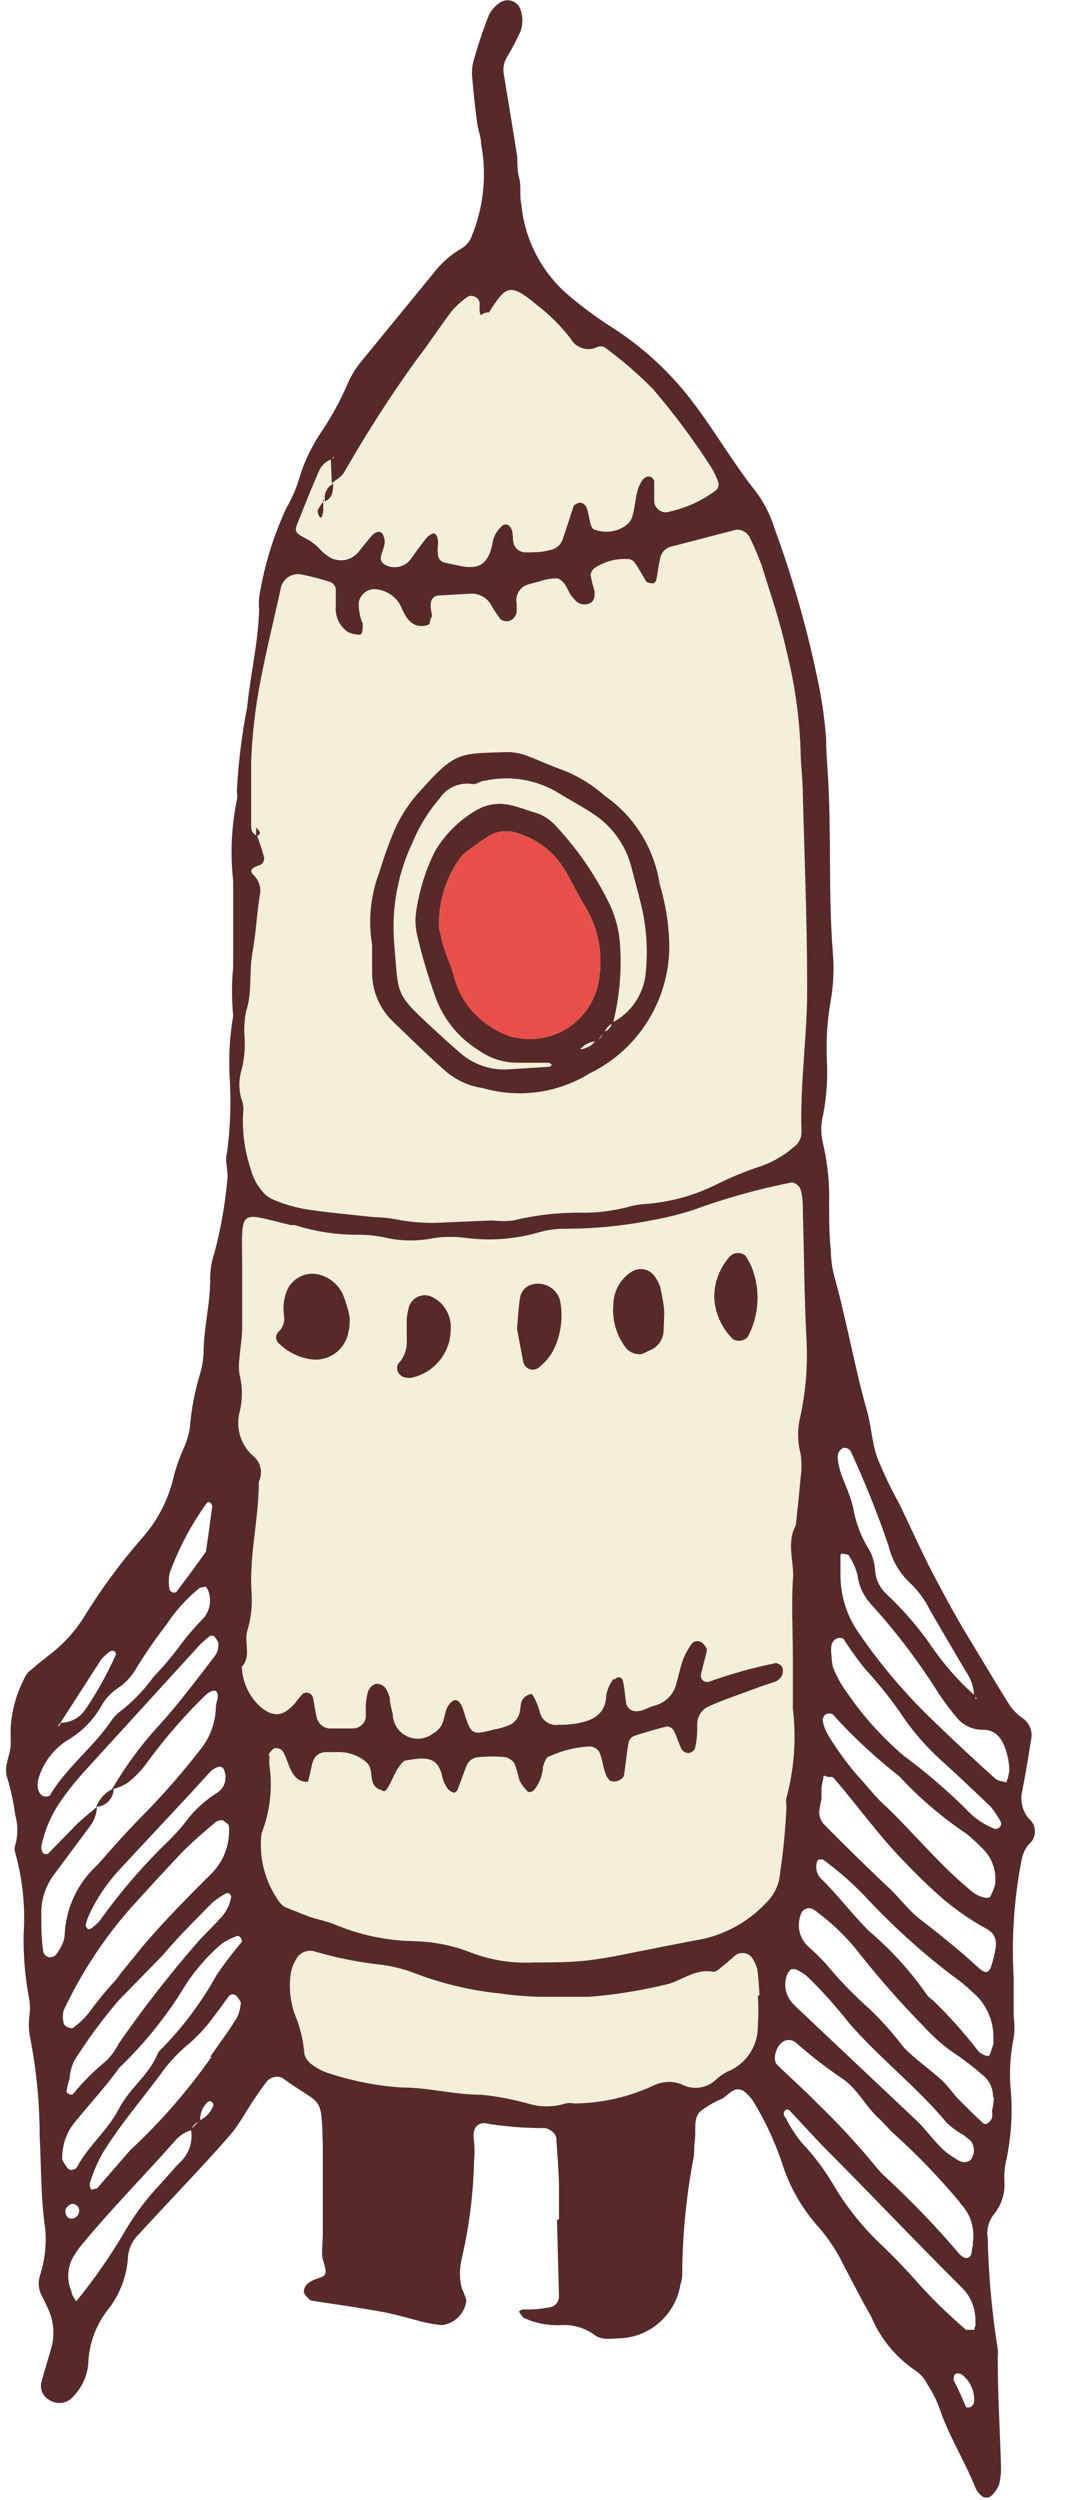 <?xml version="1.0" encoding="UTF-8"?>
<svg width="32px" height="75px" viewBox="0 0 32 75" version="1.1" xmlns="http://www.w3.org/2000/svg" xmlns:xlink="http://www.w3.org/1999/xlink">
    <!-- Generator: Sketch 52.3 (67297) - http://www.bohemiancoding.com/sketch -->
    <title>images/rocket/rocket</title>
    <desc>Created with Sketch.</desc>
    <g id="Page-1" stroke="none" stroke-width="1" fill="none" fill-rule="evenodd">
        <g id="Desktop" transform="translate(-133, -164)">
            <g id="sean1">
                <g id="images/rocket/rocket" transform="translate(133, 164)">
                    <path d="M9.93,13.74 C9.93,13.74 10.04,13.69 10.03,13.68 C10.02,13.67 9.98,13.68 9.95,13.75 C9.784,13.806 9.65,13.93 9.58,14.09 C9.36,14.59 9.16,15.09 8.95,15.62 C8.84,15.88 8.84,15.95 9.14,16.1 C9.329,16.195 9.498,16.323 9.64,16.48 C9.729,16.571 9.83,16.648 9.94,16.71 C10.217,16.843 10.55,16.773 10.75,16.54 C10.88,16.38 11.01,16.21 11.15,16.05 C11.29,15.89 11.43,15.9 11.48,15.98 C11.521,16.05 11.545,16.129 11.55,16.21 C11.55,16.38 11.45,16.54 11.43,16.7 C11.427,16.782 11.469,16.859 11.54,16.9 C11.805,17.058 12.147,16.989 12.33,16.74 C12.48,16.53 12.63,16.32 12.79,16.12 C12.85,16.064 12.922,16.023 13,16 C13.09,16 13.15,16.1 13.15,16.29 C13.135,16.416 13.135,16.544 13.15,16.67 C13.166,16.751 13.218,16.82 13.29,16.86 C13.45,16.91 13.62,16.93 13.78,16.97 C14.33,17.09 14.64,16.97 14.78,16.33 C14.802,16.116 14.906,15.919 15.07,15.78 C15.098,15.749 15.138,15.732 15.18,15.732 C15.222,15.732 15.262,15.749 15.29,15.78 C15.42,15.91 15.38,16.1 15.41,16.26 C15.438,16.433 15.585,16.563 15.76,16.57 C16.01,16.57 16.26,16.57 16.51,16.5 C16.686,16.472 16.833,16.349 16.89,16.18 C17,15.86 17.1,15.54 17.22,15.18 C17.272,15.118 17.349,15.081 17.43,15.08 C17.511,15.097 17.579,15.153 17.61,15.23 C17.67,15.39 17.68,15.56 17.73,15.72 C17.78,15.88 17.83,15.89 17.89,15.9 C18.178,15.996 18.495,15.955 18.75,15.79 C18.858,15.723 18.939,15.62 18.98,15.5 C19.05,15.26 19.07,15 19.13,14.75 C19.158,14.628 19.209,14.513 19.28,14.41 C19.327,14.339 19.405,14.295 19.49,14.29 C19.561,14.307 19.618,14.36 19.64,14.43 C19.64,14.64 19.64,14.86 19.64,15.07 C19.669,15.241 19.816,15.368 19.99,15.37 C20.534,15.268 21.047,15.042 21.49,14.71 C21.553,14.656 21.583,14.572 21.57,14.49 C21.515,14.325 21.441,14.168 21.35,14.02 C20.822,13.197 20.237,12.412 19.6,11.67 C19.152,11.214 18.667,10.796 18.15,10.42 C18.074,10.382 17.986,10.382 17.91,10.42 C17.622,10.548 17.284,10.435 17.13,10.16 C16.842,9.784 16.506,9.448 16.13,9.16 C15.29,8.45 15.18,8.59 14.68,9.37 C14.68,9.37 14.54,9.37 14.47,9.43 C14.4,9.49 14.41,9.37 14.4,9.33 C14.39,9.29 14.4,9.16 14.4,9.08 L14.37,9 C14.301,8.888 14.159,8.845 14.04,8.9 C13.868,9.021 13.71,9.162 13.57,9.32 C13.21,9.79 12.87,10.32 12.52,10.77 C11.74,11.84 11,13 10.33,14.17 C10.25,14.31 10.08,14.39 9.96,14.5 L9.93,13.74 Z" id="Path" fill="#F3EFD9" fill-rule="evenodd"></path>
                    <path d="M7.72,25.08 C7.797,25.28 7.864,25.483 7.92,25.69 C7.938,25.751 7.929,25.817 7.894,25.871 C7.859,25.925 7.803,25.961 7.74,25.97 C7.53,26.05 7.5,26.13 7.59,26.23 C7.751,26.369 7.833,26.579 7.81,26.79 C7.71,27.37 7.69,27.97 7.58,28.56 C7.47,29.15 7.58,29.75 7.39,30.33 C7.338,30.583 7.321,30.842 7.34,31.1 C7.364,31.436 7.334,31.774 7.25,32.1 C7.165,32.387 7.165,32.693 7.25,32.98 C7.301,33.1 7.318,33.231 7.3,33.36 C7.264,33.953 7.345,34.548 7.54,35.11 C7.594,35.319 7.693,35.514 7.83,35.68 C7.924,35.818 8.056,35.925 8.21,35.99 C8.531,36.126 8.866,36.223 9.21,36.28 C9.89,36.38 10.57,36.44 11.21,36.51 C11.425,36.514 11.638,36.534 11.85,36.57 C12.353,36.673 12.868,36.706 13.38,36.67 L14.78,36.61 C14.993,36.636 15.207,36.636 15.42,36.61 C16.127,36.439 16.853,36.361 17.58,36.38 C18.005,36.373 18.428,36.316 18.84,36.21 C19.003,36.161 19.17,36.131 19.34,36.12 C20.11,36.068 20.862,35.861 21.55,35.51 C21.97,35.303 22.405,35.125 22.85,34.98 C23.219,34.85 23.558,34.65 23.85,34.39 C23.99,34.284 24.069,34.116 24.06,33.94 C24.01,32.49 24.24,31.05 24.23,29.6 C24.23,27.68 24.15,25.76 24.1,23.84 C24.1,23.37 24.03,22.9 24.03,22.43 C23.99,21.451 23.85,20.48 23.61,19.53 C23.42,18.66 23.13,17.81 22.86,16.95 C22.758,16.671 22.641,16.397 22.51,16.13 C22.434,15.975 22.272,15.88 22.1,15.89 L20.1,16.41 C19.94,16.473 19.828,16.619 19.81,16.79 C19.76,17 19.74,17.21 19.7,17.41 C19.7,17.41 19.64,17.5 19.62,17.5 C19.6,17.5 19.43,17.5 19.39,17.43 C19.35,17.36 19.18,17.06 19.06,16.89 C19.015,16.817 18.936,16.771 18.85,16.77 C18.496,16.749 18.145,16.844 17.85,17.04 C17.782,17.09 17.739,17.166 17.73,17.25 C17.759,17.416 17.799,17.579 17.85,17.74 C17.85,17.87 17.85,18 17.75,18.07 C17.602,18.169 17.404,18.148 17.28,18.02 C17.23,17.96 17.17,17.9 17.12,17.83 C17.07,17.76 16.95,17.4 16.73,17.35 C16.56,17.348 16.391,17.375 16.23,17.43 L15.86,17.53 C15.606,17.603 15.452,17.862 15.51,18.12 C15.51,18.21 15.51,18.29 15.51,18.37 C15.491,18.452 15.445,18.526 15.38,18.58 C15.275,18.655 15.135,18.655 15.03,18.58 C14.925,18.448 14.832,18.307 14.75,18.16 C14.624,17.927 14.374,17.79 14.11,17.81 L13.22,17.86 C12.98,17.86 12.89,18.02 12.94,18.3 C12.94,18.38 13,18.46 12.94,18.54 C12.88,18.62 12.94,18.73 12.83,18.75 C12.717,18.79 12.593,18.79 12.48,18.75 C12.23,18.65 12.13,18.4 12.02,18.16 C11.876,17.894 11.611,17.715 11.31,17.68 C11.184,17.66 11.055,17.693 10.953,17.77 C10.851,17.847 10.785,17.963 10.77,18.09 C10.763,18.303 10.804,18.515 10.89,18.71 C10.89,18.85 10.89,19.05 10.79,19.04 C10.665,19.039 10.541,19.008 10.43,18.95 C10.182,18.772 10.048,18.474 10.08,18.17 C10.08,18 10.08,17.83 10.08,17.66 C10.064,17.579 10.012,17.51 9.94,17.47 C9.659,17.374 9.372,17.297 9.08,17.24 C8.932,17.201 8.774,17.229 8.648,17.315 C8.521,17.401 8.438,17.538 8.42,17.69 C8.2,18.69 7.95,19.69 7.77,20.69 C7.643,21.404 7.567,22.126 7.54,22.85 C7.54,23.53 7.54,24.21 7.54,24.85 C7.56,24.92 7.57,25 7.72,25.08 Z" id="Path" fill="#F3EFD9" fill-rule="evenodd"></path>
                    <path d="M23.81,47.26 C23.81,46.76 23.62,46.26 23.89,45.75 C23.94,45.29 23.99,44.82 24.03,44.35 C24.069,44.102 24.069,43.848 24.03,43.6 C23.935,43.229 23.935,42.841 24.03,42.47 C24.19,41.718 24.251,40.948 24.21,40.18 C24.14,38.9 24.14,37.62 24.1,36.34 C24.1,36.13 24.1,35.92 24.04,35.71 C24.006,35.583 23.9,35.489 23.77,35.47 C22.77,35.667 21.787,35.941 20.83,36.29 C20.425,36.423 20.01,36.526 19.59,36.6 C18.714,36.776 17.823,36.863 16.93,36.86 C16.673,36.861 16.417,36.898 16.17,36.97 C15.472,37.171 14.741,37.228 14.02,37.14 C13.688,37.092 13.352,37.092 13.02,37.14 C12.562,37.235 12.088,37.235 11.63,37.14 C11.338,37.072 11.04,37.039 10.74,37.04 C10.099,37.044 9.461,36.946 8.85,36.75 L8.73,36.75 C7.2,36.39 7.25,36.2 7.27,37.84 C7.27,38.53 7.27,39.21 7.27,39.84 C7.27,40.14 7.21,40.43 7.19,40.73 C7.166,40.896 7.166,41.064 7.19,41.23 C7.285,41.604 7.285,41.996 7.19,42.37 C7.074,42.839 7.224,43.334 7.58,43.66 C7.824,43.844 7.903,44.175 7.77,44.45 C7.77,45.56 7.48,46.65 7.55,47.76 C7.58,48.144 7.539,48.531 7.43,48.9 C7.31,49.26 7.56,49.67 7.26,50 C7.276,50.474 7.49,50.92 7.85,51.23 C8.23,51.52 8.5,51.49 8.85,51.1 C8.925,50.999 9.005,50.902 9.09,50.81 C9.141,50.776 9.206,50.767 9.265,50.786 C9.323,50.806 9.37,50.852 9.39,50.91 C9.44,51.12 9.46,51.33 9.51,51.53 C9.553,51.7 9.696,51.827 9.87,51.85 L10.63,51.85 C10.804,51.831 10.946,51.702 10.98,51.53 C10.98,51.4 10.98,51.28 10.98,51.15 C10.989,51.022 11.01,50.895 11.04,50.77 C11.071,50.645 11.166,50.546 11.29,50.51 C11.417,50.504 11.537,50.57 11.6,50.68 C11.638,50.758 11.671,50.838 11.7,50.92 C11.7,51.08 11.75,51.25 11.79,51.42 C11.795,51.704 11.959,51.961 12.216,52.084 C12.472,52.207 12.776,52.174 13,52 C13.112,51.943 13.203,51.852 13.26,51.74 C13.37,51.52 13.34,51.23 13.56,51.05 C13.588,51.019 13.628,51.002 13.67,51.002 C13.712,51.002 13.752,51.019 13.78,51.05 C13.833,51.115 13.874,51.19 13.9,51.27 C14.14,52.05 14.14,52.06 14.84,51.88 C15.009,51.851 15.174,51.801 15.33,51.73 C15.437,51.668 15.521,51.573 15.57,51.46 C15.66,51.27 15.57,51.02 15.79,50.88 C16.01,50.74 15.99,50.88 16.01,50.88 C16.092,51.025 16.156,51.179 16.2,51.34 C16.251,51.605 16.503,51.783 16.77,51.74 C16.985,51.745 17.2,51.725 17.41,51.68 C17.86,51.59 18.19,51.37 18.2,50.84 C18.235,50.675 18.303,50.518 18.4,50.38 C18.4,50.38 18.47,50.38 18.51,50.33 C18.548,50.31 18.593,50.31 18.631,50.33 C18.669,50.35 18.695,50.387 18.7,50.43 C18.75,50.64 18.76,50.85 18.79,51.06 C18.797,51.144 18.839,51.221 18.906,51.272 C18.972,51.323 19.057,51.344 19.14,51.33 C19.31,51.33 19.47,51.21 19.63,51.17 C19.972,51.092 20.237,50.823 20.31,50.48 C20.38,50.23 20.43,49.98 20.52,49.74 C20.587,49.585 20.671,49.437 20.77,49.3 C20.813,49.255 20.873,49.23 20.935,49.23 C20.997,49.23 21.057,49.255 21.1,49.3 C21.16,49.36 21.23,49.45 21.22,49.51 C21.17,49.76 21.09,50 21.04,50.24 C21.031,50.304 21.054,50.368 21.103,50.41 C21.151,50.453 21.218,50.468 21.28,50.45 C21.933,50.216 22.601,50.029 23.28,49.89 C23.362,49.895 23.437,49.939 23.48,50.01 C23.509,50.087 23.509,50.173 23.48,50.25 C23.443,50.326 23.383,50.388 23.31,50.43 C23.11,50.51 22.9,50.56 22.71,50.64 C22.23,50.82 21.71,50.99 21.27,51.19 C21.072,51.28 20.941,51.473 20.93,51.69 C20.93,51.94 20.93,52.2 20.86,52.45 C20.86,52.51 20.74,52.58 20.67,52.59 C20.592,52.586 20.52,52.55 20.47,52.49 C20.37,52.3 20.32,52.09 20.22,51.91 C20.179,51.838 20.103,51.793 20.02,51.79 C19.69,51.87 19.36,51.97 19.02,52.08 C18.945,52.118 18.89,52.188 18.87,52.27 C18.81,52.61 18.78,52.94 18.73,53.27 C18.693,53.342 18.628,53.396 18.55,53.42 C18.476,53.449 18.394,53.449 18.32,53.42 C18.253,53.366 18.205,53.292 18.18,53.21 C18.136,53.09 18.103,52.966 18.08,52.84 C18.061,52.759 18.038,52.679 18.01,52.6 C17.959,52.482 17.848,52.402 17.72,52.39 C17.294,52.408 16.876,52.51 16.49,52.69 C16.4,52.69 16.33,52.89 16.3,53 C16.288,53.256 16.193,53.502 16.03,53.7 C15.95,53.77 15.87,53.79 15.8,53.7 C15.716,53.611 15.645,53.51 15.59,53.4 C15.554,53.234 15.507,53.07 15.45,52.91 C15.384,52.807 15.279,52.736 15.16,52.71 C14.904,52.685 14.646,52.685 14.39,52.71 C14.217,52.711 14.062,52.818 14,52.98 L13.73,53.7 C13.708,53.738 13.672,53.766 13.63,53.78 C13.557,53.758 13.491,53.717 13.44,53.66 C13.365,53.555 13.31,53.436 13.28,53.31 C13.15,52.7 12.81,52.7 12.19,52.81 C12.09,52.81 12,52.97 11.93,53.07 C11.86,53.17 11.75,53.45 11.64,53.63 C11.53,53.81 11.49,53.7 11.42,53.69 C11.343,53.665 11.276,53.616 11.23,53.55 C11.203,53.515 11.186,53.474 11.18,53.43 C11.12,53.23 11.18,53 10.97,52.84 C10.736,52.65 10.441,52.55 10.14,52.56 C10.02,52.56 9.89,52.56 9.76,52.56 C9.588,52.569 9.44,52.685 9.39,52.85 C9.34,53.02 9.32,53.18 9.27,53.35 C9.22,53.52 9.27,53.45 9.21,53.45 C9.126,53.451 9.043,53.431 8.97,53.39 C8.67,53.18 8.66,52.8 8.48,52.52 C8.421,52.464 8.341,52.435 8.26,52.44 C8.2,52.44 8.14,52.53 8.09,52.59 C8.04,52.65 8.09,52.67 8.09,52.71 C8.08,52.796 8.08,52.884 8.09,52.97 C8.187,53.656 8.104,54.356 7.85,55 C7.764,55.73 7.957,56.466 8.39,57.06 C8.439,57.128 8.504,57.183 8.58,57.22 L9.29,57.5 C9.53,57.58 9.79,57.63 10.02,57.72 C10.768,58.037 11.568,58.21 12.38,58.23 C12.979,58.238 13.572,58.353 14.13,58.57 C14.729,58.801 15.369,58.903 16.01,58.87 C16.6,58.87 17.21,58.87 17.79,58.79 C18.37,58.71 18.72,58.63 19.17,58.54 L20.8,58.22 C21.642,58.102 22.418,57.7 23,57.08 C23.248,56.839 23.397,56.515 23.42,56.17 C23.517,55.507 23.581,54.839 23.61,54.17 C23.59,54.088 23.59,54.002 23.61,53.92 C23.843,53.054 23.908,52.151 23.8,51.26 C23.8,50.75 23.8,50.26 23.8,49.72 C23.8,48.88 23.75,48.07 23.81,47.26 Z" id="Path" fill="#F3EFD9" fill-rule="evenodd"></path>
                    <path d="M22.73,59.06 C22.695,58.939 22.641,58.824 22.57,58.72 C22.458,58.584 22.265,58.547 22.11,58.63 C21.98,58.73 21.86,58.85 21.72,58.96 C21.58,59.07 21.5,59.16 21.41,59.15 C20.85,59.04 20.41,59.46 19.96,59.54 C19.214,59.719 18.455,59.839 17.69,59.9 C17.18,59.9 16.69,59.9 16.16,59.9 C15.772,59.887 15.385,59.854 15,59.8 C14.152,59.713 13.319,59.518 12.52,59.22 C12.123,59.06 11.706,58.959 11.28,58.92 C10.647,58.841 10.022,58.711 9.41,58.53 C9.195,58.485 8.976,58.592 8.88,58.79 C8.794,58.934 8.74,59.094 8.72,59.26 C8.674,59.644 8.715,60.034 8.84,60.4 C9.005,60.791 9.106,61.207 9.14,61.63 C9.178,61.751 9.256,61.857 9.36,61.93 C9.493,62.033 9.641,62.114 9.8,62.17 C10.527,62.417 11.284,62.569 12.05,62.62 C12.86,62.62 13.65,62.84 14.47,62.84 C14.933,62.888 15.391,62.975 15.84,63.1 C16.211,63.215 16.609,63.215 16.98,63.1 C17.062,63.08 17.148,63.08 17.23,63.1 C18.041,63.094 18.842,62.917 19.58,62.58 C19.848,62.436 20.165,62.414 20.45,62.52 C20.797,62.712 21.23,62.651 21.51,62.37 C21.635,62.254 21.781,62.162 21.94,62.1 C22.447,61.848 22.763,61.326 22.75,60.76 C22.77,60.46 22.77,60.16 22.75,59.86 L22.8,59.86 C22.78,59.57 22.77,59.31 22.73,59.06 Z" id="Path" fill="#F3EFD9" fill-rule="evenodd"></path>
                    <path d="M16.78,66.57 C16.78,66.23 16.78,65.89 16.78,65.57 C16.78,65.25 16.73,64.63 16.7,64.16 C16.7,64.01 16.51,63.86 16.36,63.84 C15.808,63.84 15.256,63.8 14.71,63.72 C14.35,63.61 14.16,63.82 14.23,64.22 C14.25,64.43 14.25,64.64 14.23,64.85 C14.207,65.83 14.083,66.805 13.86,67.76 C13.79,68.049 13.79,68.351 13.86,68.64 C13.916,68.756 13.962,68.877 14,69 C13.961,69.39 13.658,69.701 13.27,69.75 C13.099,69.733 12.928,69.706 12.76,69.67 C12.35,69.57 11.94,69.44 11.52,69.36 C10.81,69.23 10.1,69.13 9.38,69.02 C9.337,69.015 9.298,68.993 9.27,68.96 C9.206,68.909 9.155,68.844 9.12,68.77 C9.117,68.686 9.146,68.604 9.2,68.54 C9.257,68.477 9.33,68.429 9.41,68.4 C9.52,68.34 9.66,68.33 9.74,68.25 C9.82,68.17 9.74,67.94 9.69,67.78 C9.64,67.62 9.69,67.27 9.69,67.02 C9.69,66.12 9.69,65.23 9.69,64.33 C9.64,62.78 9.69,63.22 8.47,62.33 C8.309,62.262 8.123,62.307 8.01,62.44 C7.88,62.61 7.76,62.78 7.64,62.96 C7.4,63.31 7.2,63.7 6.93,64.02 C6.29,64.76 5.61,65.47 4.93,66.2 L4.15,67.04 C3.966,67.225 3.856,67.47 3.84,67.73 C3.802,68.286 3.6,68.819 3.26,69.26 C2.883,69.729 2.669,70.308 2.65,70.91 C2.616,71.288 2.45,71.643 2.18,71.91 C2.003,72.104 1.711,72.142 1.49,72 C1.296,71.901 1.193,71.683 1.24,71.47 C1.33,71.14 1.43,70.81 1.53,70.47 C1.653,70.059 1.617,69.616 1.43,69.23 C1.37,69.11 1.32,68.99 1.26,68.88 C1.156,68.69 1.134,68.466 1.2,68.26 C1.343,67.815 1.397,67.346 1.36,66.88 C1.22,65.94 1.24,65 1.19,64.07 C1.19,63.039 1.086,62.01 0.88,61 C0.86,60.831 0.86,60.659 0.88,60.49 C0.905,60.324 0.905,60.156 0.88,59.99 C0.753,59.335 0.696,58.667 0.71,58 C0.762,57.188 0.678,56.374 0.46,55.59 C0.43,55.509 0.43,55.421 0.46,55.34 C0.54,55.052 0.54,54.748 0.46,54.46 C0.409,54.081 0.329,53.707 0.22,53.34 C0.08,52.97 0.36,52.6 0.32,52.21 C0.32,52.08 0.32,51.95 0.32,51.83 C0.351,51.321 0.487,50.824 0.72,50.37 C0.767,50.247 0.851,50.143 0.96,50.07 C1.15,49.9 1.35,49.75 1.55,49.59 C1.948,49.276 2.287,48.893 2.55,48.46 C3.045,47.66 3.604,46.901 4.22,46.19 C4.716,45.649 5.061,44.987 5.22,44.27 C5.298,43.983 5.398,43.702 5.52,43.43 C5.609,43.236 5.669,43.031 5.7,42.82 C5.743,42.281 5.844,41.748 6,41.23 C6.062,41.029 6.099,40.82 6.11,40.61 C6.11,39.84 6.32,39.09 6.31,38.32 C6.313,38.065 6.357,37.812 6.44,37.57 C6.626,36.869 6.753,36.153 6.82,35.43 C6.87,35.13 6.73,34.83 6.82,34.55 C6.918,33.787 6.942,33.017 6.89,32.25 C6.862,31.654 6.898,31.058 7,30.47 C6.953,29.981 6.953,29.489 7,29 C7,28.14 7,27.29 7,26.43 C6.909,25.619 6.946,24.799 7.11,24 C7.125,23.914 7.125,23.826 7.11,23.74 C7.153,22.89 7.256,22.045 7.42,21.21 C7.52,20.21 7.75,19.28 7.78,18.29 C7.766,18.164 7.766,18.036 7.78,17.91 C7.928,16.983 8.204,16.081 8.6,15.23 C8.774,14.936 8.908,14.619 9,14.29 C9.154,13.803 9.38,13.341 9.67,12.92 C9.955,12.492 10.203,12.041 10.41,11.57 C10.507,11.334 10.635,11.112 10.79,10.91 C11.543,9.99 12.28,9.09 13,8.21 C13.232,7.901 13.525,7.643 13.86,7.45 C14.007,7.362 14.117,7.223 14.17,7.06 C14.523,6.185 14.617,5.227 14.44,4.3 C14.44,4.09 14.34,3.88 14.32,3.67 C14.26,3.21 14.21,2.74 14.17,2.27 C14.16,2.101 14.181,1.932 14.23,1.77 C14.36,1.32 14.51,0.87 14.68,0.44 C14.76,0.29 14.877,0.162 15.02,0.07 C15.128,0.002 15.262,-0.011 15.382,0.034 C15.502,0.079 15.593,0.178 15.63,0.3 C15.698,0.505 15.698,0.725 15.63,0.93 C15.509,1.198 15.372,1.459 15.22,1.71 C15.129,1.856 15.094,2.03 15.12,2.2 C15.26,3.05 15.4,3.89 15.53,4.73 C15.53,4.94 15.53,5.15 15.59,5.36 C15.65,5.57 15.59,5.88 15.65,6.13 C15.746,7.159 16.228,8.113 17,8.8 C17.422,9.165 17.87,9.499 18.34,9.8 C19.266,10.387 20.081,11.131 20.75,12 C21.43,12.88 21.98,13.85 22.67,14.72 C22.93,15.059 23.126,15.442 23.25,15.85 C23.779,17.291 24.203,18.768 24.52,20.27 C24.658,20.893 24.752,21.524 24.8,22.16 C24.8,22.63 24.85,23.1 24.87,23.57 C24.95,25.23 24.87,26.9 25,28.57 C25.042,29.047 25.022,29.528 24.94,30 C24.835,30.587 24.795,31.184 24.82,31.78 C24.853,32.336 24.816,32.893 24.71,33.44 C24.635,33.729 24.635,34.031 24.71,34.32 C24.845,34.903 24.906,35.501 24.89,36.1 C24.89,36.57 24.89,37.04 24.94,37.51 C24.944,37.766 24.977,38.021 25.04,38.27 C25.42,39.62 25.65,41.01 26.04,42.37 C26.16,42.83 26.18,43.31 26.34,43.74 C26.532,44.213 26.752,44.674 27,45.12 C27.08,45.27 27.14,45.43 27.22,45.58 C27.49,46.16 27.76,46.74 28.06,47.31 C28.36,47.88 28.7,48.51 29.06,49.1 C29.42,49.69 29.89,50.49 30.32,51.17 C30.419,51.309 30.541,51.431 30.68,51.53 C30.904,51.672 31.013,51.942 30.95,52.2 C30.87,52.7 30.79,53.2 30.69,53.71 C30.614,54.004 30.685,54.317 30.88,54.55 C30.998,54.645 31.067,54.788 31.067,54.94 C31.067,55.092 30.998,55.235 30.88,55.33 C30.773,55.46 30.701,55.615 30.67,55.78 C30.44,56.955 30.36,58.155 30.43,59.35 C30.43,59.73 30.43,60.11 30.43,60.5 C30.46,60.709 30.46,60.921 30.43,61.13 C30.319,61.676 30.292,62.236 30.35,62.79 C30.395,63.46 30.348,64.133 30.21,64.79 C30.16,64.996 30.14,65.208 30.15,65.42 C30.18,65.781 30.069,66.139 29.84,66.42 C29.675,66.625 29.606,66.891 29.65,67.15 C29.675,68.259 29.775,69.365 29.95,70.46 C29.96,70.543 29.96,70.627 29.95,70.71 C29.95,71.82 30.02,72.93 30.05,74.04 C30.05,74.208 30.03,74.376 29.99,74.54 C29.94,74.656 29.869,74.761 29.78,74.85 C29.736,74.898 29.675,74.925 29.61,74.925 C29.545,74.925 29.484,74.898 29.44,74.85 C29.379,74.792 29.328,74.725 29.29,74.65 C28.96,73.82 28.47,73.06 28.19,72.21 C28.1,71.971 27.982,71.743 27.84,71.53 C27.767,71.376 27.657,71.242 27.52,71.14 C26.909,70.739 26.432,70.164 26.15,69.49 C25.87,69.01 25.61,68.49 25.36,68.02 C25.159,67.595 24.903,67.199 24.6,66.84 C24.076,66.266 23.687,65.583 23.46,64.84 C23.239,64.196 22.947,63.579 22.59,63 C22.514,62.9 22.427,62.81 22.33,62.73 C22.224,62.661 22.086,62.661 21.98,62.73 C21.87,62.8 21.78,62.9 21.67,62.96 C21.437,63.056 21.218,63.184 21.02,63.34 C20.8,63.56 20.9,63.9 20.86,64.19 C20.82,64.48 20.86,64.62 20.8,64.83 C20.599,65.919 20.492,67.023 20.48,68.13 C20.48,68.26 20.48,68.39 20.43,68.51 C20.297,69.383 19.589,70.054 18.71,70.14 C18.41,70.14 18.09,70.23 17.84,70.04 C17.552,69.828 17.197,69.725 16.84,69.75 C16.454,69.767 16.07,69.692 15.72,69.53 C15.663,69.475 15.616,69.411 15.58,69.34 C15.58,69.34 15.65,69.28 15.69,69.28 C15.94,69.28 16.2,69.28 16.45,69.22 C16.628,69.22 16.775,69.078 16.78,68.9 L16.72,66.6 L16.78,66.57 Z M10.51,12.9 L10.44,12.97 L10.35,12.97 L10.42,12.9 L10.51,12.9 Z M5.75,63.9 C5.544,63.958 5.361,64.081 5.23,64.25 C4.34,65.25 3.36,66.25 2.53,67.25 C2.419,67.375 2.319,67.509 2.23,67.65 C2.02,67.98 1.99,68.393 2.15,68.75 C2.15,68.86 2.26,68.97 2.32,69.09 C2.38,69.21 2.22,69.09 2.22,69.09 C2.22,69.09 2.22,69.09 2.3,69.02 C2.82,68.383 3.291,67.708 3.71,67 C4.026,66.448 4.409,65.938 4.85,65.48 C5.05,65.26 5.24,65.02 5.45,64.82 C5.691,64.571 5.796,64.22 5.73,63.88 L5.99,63.61 C6.169,63.527 6.312,63.381 6.39,63.2 C6.41,63.166 6.41,63.124 6.39,63.09 C6.34,63.01 6.27,63.01 6.2,63.09 C6.065,63.236 5.996,63.431 6.01,63.63 C5.89,63.664 5.793,63.753 5.75,63.87 L5.75,63.9 Z M1.75,51.75 C1.75,51.82 1.75,51.8 1.83,51.68 C2.13,51.675 2.407,51.521 2.57,51.27 C2.922,50.752 3.226,50.203 3.48,49.63 C3.48,49.63 3.48,49.55 3.42,49.53 C3.388,49.515 3.352,49.515 3.32,49.53 C3.215,49.6 3.121,49.684 3.04,49.78 L1.82,51.67 L1.75,51.75 Z M29,50.15 C28.63,49.52 28.26,48.9 27.9,48.27 C27.747,47.965 27.54,47.691 27.29,47.46 C26.982,47.161 26.766,46.779 26.67,46.36 C26.339,45.395 25.958,44.447 25.53,43.52 C25.478,43.459 25.4,43.426 25.32,43.43 C25.248,43.465 25.191,43.526 25.16,43.6 C25.14,43.682 25.14,43.768 25.16,43.85 C25.181,43.975 25.211,44.099 25.25,44.22 C25.37,44.54 25.52,44.85 25.61,45.22 C25.687,45.683 25.857,46.125 26.11,46.52 C26.207,46.709 26.262,46.917 26.27,47.13 C26.295,47.384 26.408,47.621 26.59,47.8 C27.12,48.292 27.593,48.842 28,49.44 C28.363,49.961 28.786,50.438 29.26,50.86 C29.26,50.86 29.26,50.97 29.31,50.96 C29.36,50.95 29.31,50.96 29.24,50.88 C29.234,50.618 29.15,50.364 29,50.15 Z M2.71,54.77 L1.64,56.21 C1.376,56.55 1.235,56.969 1.24,57.4 C1.24,57.78 1.24,58.17 1.3,58.55 C1.32,58.629 1.381,58.69 1.46,58.71 C1.54,58.726 1.623,58.699 1.68,58.64 C1.755,58.541 1.819,58.433 1.87,58.32 C1.907,58.241 1.931,58.157 1.94,58.07 C1.967,57.25 2.328,56.477 2.94,55.93 C3.44,55.35 3.94,54.8 4.5,54.24 C5.029,53.686 5.53,53.105 6,52.5 C6.301,52.137 6.47,51.682 6.48,51.21 C6.48,51.05 6.61,50.89 6.48,50.72 C6.48,50.72 6.41,50.72 6.39,50.72 C6.312,50.744 6.24,50.785 6.18,50.84 C5.546,51.457 4.964,52.126 4.44,52.84 C4.268,53.087 4.059,53.306 3.82,53.49 C3.677,53.575 3.522,53.639 3.36,53.68 C3.764,52.983 4.243,52.332 4.79,51.74 C5.36,51.11 5.87,50.43 6.4,49.74 C6.519,49.614 6.574,49.441 6.55,49.27 C6.52,49.199 6.475,49.134 6.42,49.08 C6.381,49.067 6.339,49.067 6.3,49.08 C6.199,49.158 6.102,49.241 6.01,49.33 L2.56,53.11 C2.272,53.423 2.008,53.757 1.77,54.11 C1.513,54.499 1.334,54.933 1.24,55.39 C1.24,55.46 1.24,55.54 1.32,55.61 C1.359,55.624 1.401,55.624 1.44,55.61 L2.33,54.7 C2.52,54.52 2.72,54.37 2.91,54.2 C2.904,54.406 2.834,54.605 2.71,54.77 Z M9.93,13.77 C9.93,13.77 10.04,13.72 10.03,13.71 C10.02,13.7 9.98,13.71 9.95,13.78 C9.784,13.836 9.65,13.96 9.58,14.12 C9.36,14.62 9.16,15.12 8.95,15.65 C8.84,15.91 8.84,15.98 9.14,16.13 C9.329,16.225 9.498,16.353 9.64,16.51 C9.729,16.601 9.83,16.678 9.94,16.74 C10.217,16.873 10.55,16.803 10.75,16.57 C10.88,16.41 11.01,16.24 11.15,16.08 C11.29,15.92 11.43,15.93 11.48,16.01 C11.521,16.08 11.545,16.159 11.55,16.24 C11.55,16.41 11.45,16.57 11.43,16.73 C11.427,16.812 11.469,16.889 11.54,16.93 C11.805,17.088 12.147,17.019 12.33,16.77 C12.48,16.56 12.63,16.35 12.79,16.15 C12.846,16.083 12.919,16.032 13,16 C13.09,16 13.15,16.1 13.15,16.29 C13.135,16.416 13.135,16.544 13.15,16.67 C13.166,16.751 13.218,16.82 13.29,16.86 C13.45,16.91 13.62,16.93 13.78,16.97 C14.33,17.09 14.64,16.97 14.78,16.33 C14.802,16.116 14.906,15.919 15.07,15.78 C15.098,15.749 15.138,15.732 15.18,15.732 C15.222,15.732 15.262,15.749 15.29,15.78 C15.42,15.91 15.38,16.1 15.41,16.26 C15.438,16.433 15.585,16.563 15.76,16.57 C16.01,16.57 16.26,16.57 16.51,16.5 C16.686,16.472 16.833,16.349 16.89,16.18 C17,15.86 17.1,15.54 17.22,15.18 C17.272,15.118 17.349,15.081 17.43,15.08 C17.511,15.097 17.579,15.153 17.61,15.23 C17.67,15.39 17.68,15.56 17.73,15.72 C17.78,15.88 17.83,15.89 17.89,15.9 C18.178,15.996 18.495,15.955 18.75,15.79 C18.858,15.723 18.939,15.62 18.98,15.5 C19.05,15.26 19.07,15 19.13,14.75 C19.158,14.628 19.209,14.513 19.28,14.41 C19.327,14.339 19.405,14.295 19.49,14.29 C19.561,14.307 19.618,14.36 19.64,14.43 C19.64,14.64 19.64,14.86 19.64,15.07 C19.669,15.241 19.816,15.368 19.99,15.37 C20.534,15.268 21.047,15.042 21.49,14.71 C21.553,14.656 21.583,14.572 21.57,14.49 C21.515,14.325 21.441,14.168 21.35,14.02 C20.822,13.197 20.237,12.412 19.6,11.67 C19.152,11.214 18.667,10.796 18.15,10.42 C18.074,10.382 17.986,10.382 17.91,10.42 C17.622,10.548 17.284,10.435 17.13,10.16 C16.842,9.784 16.506,9.448 16.13,9.16 C15.29,8.45 15.18,8.59 14.68,9.37 C14.68,9.37 14.54,9.37 14.47,9.43 C14.4,9.49 14.41,9.37 14.4,9.33 C14.39,9.29 14.4,9.16 14.4,9.08 L14.37,9 C14.301,8.888 14.159,8.845 14.04,8.9 C13.868,9.021 13.71,9.162 13.57,9.32 C13.21,9.79 12.87,10.32 12.52,10.77 C11.74,11.84 11,13 10.33,14.17 C10.25,14.31 10.08,14.39 9.96,14.5 L9.93,13.77 Z M7.72,25.08 C7.797,25.28 7.864,25.483 7.92,25.69 C7.938,25.751 7.929,25.817 7.894,25.871 C7.859,25.925 7.803,25.961 7.74,25.97 C7.53,26.05 7.5,26.13 7.59,26.23 C7.751,26.369 7.833,26.579 7.81,26.79 C7.71,27.37 7.69,27.97 7.58,28.56 C7.47,29.15 7.58,29.75 7.39,30.33 C7.338,30.583 7.321,30.842 7.34,31.1 C7.364,31.436 7.334,31.774 7.25,32.1 C7.165,32.387 7.165,32.693 7.25,32.98 C7.301,33.1 7.318,33.231 7.3,33.36 C7.264,33.953 7.345,34.548 7.54,35.11 C7.594,35.319 7.693,35.514 7.83,35.68 C7.924,35.818 8.056,35.925 8.21,35.99 C8.531,36.126 8.866,36.223 9.21,36.28 C9.89,36.38 10.57,36.44 11.21,36.51 C11.425,36.514 11.638,36.534 11.85,36.57 C12.353,36.673 12.868,36.706 13.38,36.67 L14.78,36.61 C14.993,36.636 15.207,36.636 15.42,36.61 C16.127,36.439 16.853,36.361 17.58,36.38 C18.005,36.373 18.428,36.316 18.84,36.21 C19.003,36.161 19.17,36.131 19.34,36.12 C20.11,36.068 20.862,35.861 21.55,35.51 C21.97,35.303 22.405,35.125 22.85,34.98 C23.219,34.85 23.558,34.65 23.85,34.39 C23.99,34.284 24.069,34.116 24.06,33.94 C24.01,32.49 24.24,31.05 24.23,29.6 C24.23,27.68 24.15,25.76 24.1,23.84 C24.1,23.37 24.03,22.9 24.03,22.43 C23.99,21.451 23.85,20.48 23.61,19.53 C23.42,18.66 23.13,17.81 22.86,16.95 C22.758,16.671 22.641,16.397 22.51,16.13 C22.434,15.975 22.272,15.88 22.1,15.89 L20.1,16.41 C19.94,16.473 19.828,16.619 19.81,16.79 C19.76,17 19.74,17.21 19.7,17.41 C19.7,17.41 19.64,17.5 19.62,17.5 C19.6,17.5 19.43,17.5 19.39,17.43 C19.35,17.36 19.18,17.06 19.06,16.89 C19.015,16.817 18.936,16.771 18.85,16.77 C18.496,16.749 18.145,16.844 17.85,17.04 C17.782,17.09 17.739,17.166 17.73,17.25 C17.759,17.416 17.799,17.579 17.85,17.74 C17.85,17.87 17.85,18 17.75,18.07 C17.602,18.169 17.404,18.148 17.28,18.02 C17.23,17.96 17.17,17.9 17.12,17.83 C17.07,17.76 16.95,17.4 16.73,17.35 C16.56,17.348 16.391,17.375 16.23,17.43 L15.86,17.53 C15.606,17.603 15.452,17.862 15.51,18.12 C15.51,18.21 15.51,18.29 15.51,18.37 C15.491,18.452 15.445,18.526 15.38,18.58 C15.275,18.655 15.135,18.655 15.03,18.58 C14.925,18.448 14.832,18.307 14.75,18.16 C14.624,17.927 14.374,17.79 14.11,17.81 L13.22,17.86 C12.98,17.86 12.89,18.02 12.94,18.3 C12.94,18.38 13,18.46 12.94,18.54 C12.88,18.62 12.94,18.73 12.83,18.75 C12.717,18.79 12.593,18.79 12.48,18.75 C12.23,18.65 12.13,18.4 12.02,18.16 C11.876,17.894 11.611,17.715 11.31,17.68 C11.184,17.66 11.055,17.693 10.953,17.77 C10.851,17.847 10.785,17.963 10.77,18.09 C10.763,18.303 10.804,18.515 10.89,18.71 C10.89,18.85 10.89,19.05 10.79,19.04 C10.665,19.039 10.541,19.008 10.43,18.95 C10.182,18.772 10.048,18.474 10.08,18.17 C10.08,18 10.08,17.83 10.08,17.66 C10.064,17.579 10.012,17.51 9.94,17.47 C9.659,17.374 9.372,17.297 9.08,17.24 C8.932,17.201 8.774,17.229 8.648,17.315 C8.521,17.401 8.438,17.538 8.42,17.69 C8.2,18.69 7.95,19.69 7.77,20.69 C7.643,21.404 7.567,22.126 7.54,22.85 C7.54,23.53 7.54,24.21 7.54,24.85 C7.56,24.92 7.57,25 7.72,25.08 Z M23.81,47.26 C23.81,46.76 23.62,46.26 23.89,45.75 C23.94,45.29 23.99,44.82 24.03,44.35 C24.069,44.102 24.069,43.848 24.03,43.6 C23.935,43.229 23.935,42.841 24.03,42.47 C24.19,41.718 24.251,40.948 24.21,40.18 C24.14,38.9 24.14,37.62 24.1,36.34 C24.1,36.13 24.1,35.92 24.04,35.71 C24.006,35.583 23.9,35.489 23.77,35.47 C22.77,35.667 21.787,35.941 20.83,36.29 C20.425,36.423 20.01,36.526 19.59,36.6 C18.714,36.776 17.823,36.863 16.93,36.86 C16.673,36.861 16.417,36.898 16.17,36.97 C15.472,37.171 14.741,37.228 14.02,37.14 C13.688,37.092 13.352,37.092 13.02,37.14 C12.562,37.235 12.088,37.235 11.63,37.14 C11.338,37.072 11.04,37.039 10.74,37.04 C10.099,37.044 9.461,36.946 8.85,36.75 L8.73,36.75 C7.2,36.39 7.25,36.2 7.27,37.84 C7.27,38.53 7.27,39.21 7.27,39.84 C7.27,40.14 7.21,40.43 7.19,40.73 C7.166,40.896 7.166,41.064 7.19,41.23 C7.285,41.604 7.285,41.996 7.19,42.37 C7.074,42.839 7.224,43.334 7.58,43.66 C7.824,43.844 7.903,44.175 7.77,44.45 C7.77,45.56 7.48,46.65 7.55,47.76 C7.58,48.144 7.539,48.531 7.43,48.9 C7.31,49.26 7.56,49.67 7.26,50 C7.276,50.474 7.49,50.92 7.85,51.23 C8.23,51.52 8.5,51.49 8.85,51.1 C8.925,50.999 9.005,50.902 9.09,50.81 C9.141,50.776 9.206,50.767 9.265,50.786 C9.323,50.806 9.37,50.852 9.39,50.91 C9.44,51.12 9.46,51.33 9.51,51.53 C9.553,51.7 9.696,51.827 9.87,51.85 L10.63,51.85 C10.804,51.831 10.946,51.702 10.98,51.53 C10.98,51.4 10.98,51.28 10.98,51.15 C10.989,51.022 11.01,50.895 11.04,50.77 C11.071,50.645 11.166,50.546 11.29,50.51 C11.417,50.504 11.537,50.57 11.6,50.68 C11.638,50.758 11.671,50.838 11.7,50.92 C11.7,51.08 11.75,51.25 11.79,51.42 C11.795,51.704 11.959,51.961 12.216,52.084 C12.472,52.207 12.776,52.174 13,52 C13.112,51.943 13.203,51.852 13.26,51.74 C13.37,51.52 13.34,51.23 13.56,51.05 C13.588,51.019 13.628,51.002 13.67,51.002 C13.712,51.002 13.752,51.019 13.78,51.05 C13.833,51.115 13.874,51.19 13.9,51.27 C14.14,52.05 14.14,52.06 14.84,51.88 C15.009,51.851 15.174,51.801 15.33,51.73 C15.437,51.668 15.521,51.573 15.57,51.46 C15.66,51.27 15.57,51.02 15.79,50.88 C16.01,50.74 15.99,50.88 16.01,50.88 C16.092,51.025 16.156,51.179 16.2,51.34 C16.251,51.605 16.503,51.783 16.77,51.74 C16.985,51.745 17.2,51.725 17.41,51.68 C17.86,51.59 18.19,51.37 18.2,50.84 C18.235,50.675 18.303,50.518 18.4,50.38 C18.4,50.38 18.47,50.38 18.51,50.33 C18.548,50.31 18.593,50.31 18.631,50.33 C18.669,50.35 18.695,50.387 18.7,50.43 C18.75,50.64 18.76,50.85 18.79,51.06 C18.797,51.144 18.839,51.221 18.906,51.272 C18.972,51.323 19.057,51.344 19.14,51.33 C19.31,51.33 19.47,51.21 19.63,51.17 C19.972,51.092 20.237,50.823 20.31,50.48 C20.38,50.23 20.43,49.98 20.52,49.74 C20.587,49.585 20.671,49.437 20.77,49.3 C20.813,49.255 20.873,49.23 20.935,49.23 C20.997,49.23 21.057,49.255 21.1,49.3 C21.16,49.36 21.23,49.45 21.22,49.51 C21.17,49.76 21.09,50 21.04,50.24 C21.031,50.304 21.054,50.368 21.103,50.41 C21.151,50.453 21.218,50.468 21.28,50.45 C21.933,50.216 22.601,50.029 23.28,49.89 C23.362,49.895 23.437,49.939 23.48,50.01 C23.509,50.087 23.509,50.173 23.48,50.25 C23.443,50.326 23.383,50.388 23.31,50.43 C23.11,50.51 22.9,50.56 22.71,50.64 C22.23,50.82 21.71,50.99 21.27,51.19 C21.072,51.28 20.941,51.473 20.93,51.69 C20.93,51.94 20.93,52.2 20.86,52.45 C20.86,52.51 20.74,52.58 20.67,52.59 C20.592,52.586 20.52,52.55 20.47,52.49 C20.37,52.3 20.32,52.09 20.22,51.91 C20.179,51.838 20.103,51.793 20.02,51.79 C19.69,51.87 19.36,51.97 19.02,52.08 C18.945,52.118 18.89,52.188 18.87,52.27 C18.81,52.61 18.78,52.94 18.73,53.27 C18.693,53.342 18.628,53.396 18.55,53.42 C18.476,53.449 18.394,53.449 18.32,53.42 C18.253,53.366 18.205,53.292 18.18,53.21 C18.136,53.09 18.103,52.966 18.08,52.84 C18.061,52.759 18.038,52.679 18.01,52.6 C17.959,52.482 17.848,52.402 17.72,52.39 C17.294,52.408 16.876,52.51 16.49,52.69 C16.4,52.69 16.33,52.89 16.3,53 C16.288,53.256 16.193,53.502 16.03,53.7 C15.95,53.77 15.87,53.79 15.8,53.7 C15.716,53.611 15.645,53.51 15.59,53.4 C15.554,53.234 15.507,53.07 15.45,52.91 C15.384,52.807 15.279,52.736 15.16,52.71 C14.904,52.685 14.646,52.685 14.39,52.71 C14.217,52.711 14.062,52.818 14,52.98 L13.73,53.7 C13.708,53.738 13.672,53.766 13.63,53.78 C13.557,53.758 13.491,53.717 13.44,53.66 C13.365,53.555 13.31,53.436 13.28,53.31 C13.15,52.7 12.81,52.7 12.19,52.81 C12.09,52.81 12,52.97 11.93,53.07 C11.86,53.17 11.75,53.45 11.64,53.63 C11.53,53.81 11.49,53.7 11.42,53.69 C11.343,53.665 11.276,53.616 11.23,53.55 C11.203,53.515 11.186,53.474 11.18,53.43 C11.12,53.23 11.18,53 10.97,52.84 C10.736,52.65 10.441,52.55 10.14,52.56 C10.02,52.56 9.89,52.56 9.76,52.56 C9.588,52.569 9.44,52.685 9.39,52.85 C9.34,53.02 9.32,53.18 9.27,53.35 C9.22,53.52 9.27,53.45 9.21,53.45 C9.126,53.451 9.043,53.431 8.97,53.39 C8.67,53.18 8.66,52.8 8.48,52.52 C8.421,52.464 8.341,52.435 8.26,52.44 C8.2,52.44 8.14,52.53 8.09,52.59 C8.04,52.65 8.09,52.67 8.09,52.71 C8.08,52.796 8.08,52.884 8.09,52.97 C8.187,53.656 8.104,54.356 7.85,55 C7.764,55.73 7.957,56.466 8.39,57.06 C8.439,57.128 8.504,57.183 8.58,57.22 L9.29,57.5 C9.53,57.58 9.79,57.63 10.02,57.72 C10.768,58.037 11.568,58.21 12.38,58.23 C12.979,58.238 13.572,58.353 14.13,58.57 C14.729,58.801 15.369,58.903 16.01,58.87 C16.6,58.87 17.21,58.87 17.79,58.79 C18.37,58.71 18.72,58.63 19.17,58.54 L20.8,58.22 C21.642,58.102 22.418,57.7 23,57.08 C23.248,56.839 23.397,56.515 23.42,56.17 C23.517,55.507 23.581,54.839 23.61,54.17 C23.59,54.088 23.59,54.002 23.61,53.92 C23.843,53.054 23.908,52.151 23.8,51.26 C23.8,50.75 23.8,50.26 23.8,49.72 C23.8,48.88 23.75,48.07 23.81,47.26 Z M22.73,59.06 C22.695,58.939 22.641,58.824 22.57,58.72 C22.458,58.584 22.265,58.547 22.11,58.63 C21.98,58.73 21.86,58.85 21.72,58.96 C21.58,59.07 21.5,59.16 21.41,59.15 C20.85,59.04 20.41,59.46 19.96,59.54 C19.214,59.719 18.455,59.839 17.69,59.9 C17.18,59.9 16.69,59.9 16.16,59.9 C15.772,59.887 15.385,59.854 15,59.8 C14.152,59.713 13.319,59.518 12.52,59.22 C12.123,59.06 11.706,58.959 11.28,58.92 C10.647,58.841 10.022,58.711 9.41,58.53 C9.195,58.485 8.976,58.592 8.88,58.79 C8.794,58.934 8.74,59.094 8.72,59.26 C8.674,59.644 8.715,60.034 8.84,60.4 C9.005,60.791 9.106,61.207 9.14,61.63 C9.178,61.751 9.256,61.857 9.36,61.93 C9.493,62.033 9.641,62.114 9.8,62.17 C10.527,62.417 11.284,62.569 12.05,62.62 C12.86,62.62 13.65,62.84 14.47,62.84 C14.933,62.888 15.391,62.975 15.84,63.1 C16.211,63.215 16.609,63.215 16.98,63.1 C17.062,63.08 17.148,63.08 17.23,63.1 C18.041,63.094 18.842,62.917 19.58,62.58 C19.848,62.436 20.165,62.414 20.45,62.52 C20.797,62.712 21.23,62.651 21.51,62.37 C21.635,62.254 21.781,62.162 21.94,62.1 C22.447,61.848 22.763,61.326 22.75,60.76 C22.77,60.46 22.77,60.16 22.75,59.86 L22.8,59.86 C22.78,59.57 22.77,59.31 22.73,59.06 Z M28.81,66.06 C28.216,65.351 27.574,64.683 26.89,64.06 C26.7,63.9 26.54,63.69 26.35,63.52 C25.95,63.14 25.72,62.62 25.22,62.31 C24.771,62.002 24.34,61.668 23.93,61.31 C23.843,61.212 23.706,61.173 23.58,61.21 C23.32,61.29 23.16,61.77 23.33,61.94 C23.73,62.33 24.15,62.7 24.53,63.09 C25.183,63.719 25.797,64.387 26.37,65.09 C26.455,65.185 26.545,65.275 26.64,65.36 C27.389,66.054 28.097,66.792 28.76,67.57 C28.84,67.67 28.97,67.78 29.08,67.72 C29.19,67.66 29.16,67.49 29.2,67.37 C29.207,67.34 29.207,67.31 29.2,67.28 C29.273,66.84 29.127,66.393 28.81,66.08 L28.81,66.06 Z M29.81,62.9 C29.812,62.642 29.693,62.398 29.49,62.24 C29.266,62.045 29.032,61.862 28.79,61.69 C28.394,61.436 28.034,61.13 27.72,60.78 C27.038,60.085 26.393,59.354 25.79,58.59 C25.399,58.089 24.938,57.648 24.42,57.28 C24.346,57.236 24.255,57.231 24.177,57.267 C24.099,57.303 24.044,57.375 24.03,57.46 C23.914,57.788 24.004,58.154 24.26,58.39 C24.45,58.556 24.63,58.733 24.8,58.92 C25.207,59.41 25.652,59.868 26.13,60.29 C26.492,60.641 26.826,61.018 27.13,61.42 C27.48,61.78 27.91,62.07 28.29,62.42 C28.47,62.59 28.61,62.81 28.79,62.99 C28.97,63.17 29.27,63.47 29.52,63.7 C29.558,63.72 29.602,63.72 29.64,63.7 C29.702,63.658 29.751,63.599 29.78,63.53 C29.791,63.46 29.791,63.39 29.78,63.32 C29.83,63.09 29.83,63 29.83,62.92 L29.81,62.9 Z M6.45,54.68 C6.13,54.95 5.8,55.23 5.5,55.53 C4.95,56.11 4.4,56.71 3.86,57.31 C3.075,58.215 2.419,59.225 1.91,60.31 C1.88,60.431 1.88,60.559 1.91,60.68 C1.91,60.78 2.14,60.89 2.21,60.82 C2.376,60.695 2.528,60.551 2.66,60.39 C2.913,60.041 3.187,59.707 3.48,59.39 C3.73,59.05 4.01,58.73 4.28,58.39 C4.94,57.61 5.66,56.89 6.38,56.17 C6.734,55.798 6.913,55.292 6.87,54.78 C6.87,54.72 6.77,54.67 6.71,54.62 C6.65,54.57 6.5,54.63 6.45,54.68 Z M24.59,54.37 C24.595,54.494 24.641,54.614 24.72,54.71 C25.35,55.35 25.99,55.98 26.64,56.59 C26.99,56.91 27.26,57.3 27.64,57.59 C28.02,57.88 28.38,58.17 28.74,58.47 C29.1,58.77 29.18,58.86 29.41,59.06 C29.64,59.26 29.72,59.12 29.78,58.9 C29.84,58.68 29.85,58.66 29.87,58.53 C29.94,58.21 29.87,58.01 29.63,57.87 C29.176,57.623 28.747,57.331 28.35,57 C27.934,56.641 27.537,56.26 27.16,55.86 C26.38,55.07 25.74,54.16 25.02,53.33 C24.97,53.28 24.86,53.33 24.78,53.28 C24.7,53.23 24.72,53.35 24.71,53.38 C24.689,53.462 24.672,53.546 24.66,53.63 C24.66,53.72 24.66,53.8 24.66,53.97 C24.628,54.102 24.604,54.235 24.59,54.37 Z M25.79,49 C26.461,49.98 27.236,50.885 28.1,51.7 C28.68,52.26 29.27,52.81 29.87,53.35 C29.95,53.43 30.09,53.43 30.21,53.47 C30.253,53.354 30.283,53.233 30.3,53.11 C30.294,52.899 30.257,52.69 30.19,52.49 C30.08,52.15 29.88,51.87 29.47,51.89 C29.168,51.883 28.884,51.74 28.7,51.5 C28.509,51.274 28.332,51.037 28.17,50.79 C27.582,49.853 26.913,48.97 26.17,48.15 C25.936,47.903 25.785,47.588 25.74,47.25 C25.69,47.047 25.606,46.854 25.49,46.68 C25.49,46.63 25.36,46.62 25.29,46.61 C25.22,46.6 25.23,46.67 25.23,46.71 C25.23,46.75 25.23,47.05 25.23,47.22 C25.223,47.858 25.419,48.481 25.79,49 Z M28.85,68.6 C27.55,67.31 26.31,66 25,64.68 C24.55,64.24 24.13,63.76 23.69,63.3 C23.656,63.28 23.614,63.28 23.58,63.3 C23.546,63.327 23.527,63.367 23.527,63.41 C23.527,63.453 23.546,63.493 23.58,63.52 C23.713,63.786 23.874,64.038 24.06,64.27 C24.446,64.675 24.781,65.125 25.06,65.61 C25.458,66.268 25.946,66.867 26.51,67.39 C26.903,67.77 27.283,68.17 27.65,68.59 C28.074,69.05 28.524,69.484 29,69.89 C29,69.89 29.15,69.89 29.22,69.89 C29.29,69.89 29.22,69.83 29.28,69.79 C29.285,69.747 29.285,69.703 29.28,69.66 C29.298,69.261 29.141,68.874 28.85,68.6 Z M29.45,55.41 C29.309,55.263 29.159,55.126 29,55 C28.268,54.511 27.597,53.937 27,53.29 C26.281,52.729 25.612,52.106 25,51.43 C24.932,51.391 24.848,51.391 24.78,51.43 C24.72,51.482 24.69,51.561 24.7,51.64 C24.736,51.803 24.8,51.959 24.89,52.1 C25.135,52.497 25.409,52.874 25.71,53.23 C26.03,53.57 26.31,53.95 26.64,54.23 C27.4,54.97 28.08,55.78 28.87,56.48 L29.16,56.73 C29.36,56.9 29.67,56.99 29.73,56.89 C29.788,56.778 29.834,56.661 29.87,56.54 C29.927,56.117 29.77,55.693 29.45,55.41 Z M29.17,59.74 C28.987,59.564 28.79,59.403 28.58,59.26 C27.702,58.59 26.88,57.851 26.12,57.05 C25.691,56.58 25.215,56.155 24.7,55.78 C24.7,55.78 24.62,55.78 24.59,55.78 C24.56,55.78 24.52,55.84 24.52,55.87 C24.475,56.04 24.52,56.221 24.64,56.35 C25.16,56.85 25.58,57.43 26.1,57.94 C26.749,58.49 27.323,59.122 27.81,59.82 C27.862,59.891 27.927,59.952 28,60 C28.49,60.473 28.944,60.981 29.36,61.52 C29.45,61.63 29.67,61.71 29.7,61.66 C29.73,61.61 29.78,61.43 29.82,61.32 C29.825,61.277 29.825,61.233 29.82,61.19 L29.82,61.09 C29.817,60.565 29.578,60.07 29.17,59.74 Z M23.62,59.26 C23.518,59.547 23.584,59.866 23.79,60.09 C23.91,60.22 24.03,60.33 24.16,60.45 L27.5,63.6 C27.9,63.97 28.18,64.48 28.68,64.75 C28.746,64.8 28.82,64.838 28.9,64.86 C28.982,64.87 29.064,64.849 29.13,64.8 C29.269,64.628 29.269,64.382 29.13,64.21 L28.93,64.05 C28.744,63.95 28.573,63.825 28.42,63.68 C27.52,62.6 26.42,61.76 25.48,60.68 C25.088,60.177 24.66,59.702 24.2,59.26 C24.099,59.183 23.988,59.119 23.87,59.07 C23.87,59.07 23.79,59.07 23.76,59.07 C23.73,59.07 23.64,59.19 23.62,59.26 Z M2,65 C2.036,65.08 2.13,65.115 2.21,65.08 C2.252,65.072 2.288,65.046 2.31,65.01 C2.65,64.37 3.24,63.9 3.57,63.26 C3.9,62.62 4.47,62.26 4.74,61.59 C4.761,61.552 4.788,61.519 4.82,61.49 C5.48,60.824 6.045,60.07 6.5,59.25 C6.736,58.904 6.99,58.57 7.26,58.25 C7.267,58.166 7.212,58.09 7.13,58.07 C6.973,58.127 6.822,58.201 6.68,58.29 C6.254,58.647 5.884,59.065 5.58,59.53 C5.027,60.448 4.355,61.289 3.58,62.03 C3.18,62.59 2.72,63.08 2.29,63.61 C2.001,63.933 1.851,64.357 1.87,64.79 C1.908,64.863 1.951,64.934 2,65 Z M25,50 C25.107,50.278 25.252,50.541 25.43,50.78 C25.91,51.483 26.482,52.119 27.13,52.67 C27.791,53.158 28.415,53.693 29,54.27 C29.229,54.523 29.513,54.722 29.83,54.85 C29.868,54.87 29.912,54.87 29.95,54.85 C29.993,54.835 30.027,54.802 30.043,54.759 C30.058,54.716 30.054,54.669 30.03,54.63 C29.948,54.483 29.855,54.342 29.75,54.21 C29.23,53.71 28.7,53.21 28.17,52.73 C27.798,52.385 27.463,52.003 27.17,51.59 C26.817,51.06 26.422,50.558 25.99,50.09 C25.748,49.794 25.524,49.484 25.32,49.16 C25.251,49.126 25.169,49.126 25.1,49.16 C25.029,49.201 24.978,49.27 24.96,49.35 C24.945,49.456 24.945,49.564 24.96,49.67 C24.966,49.781 24.98,49.891 25,50 Z M6,47.63 C5.611,47.942 5.274,48.313 5,48.73 C4.69,49.13 4.4,49.55 4.13,49.98 C3.992,50.246 3.789,50.473 3.54,50.64 C3.326,50.781 3.15,50.974 3.03,51.2 C2.788,51.614 2.444,51.958 2.03,52.2 C1.592,52.477 1.274,52.909 1.14,53.41 C1.125,53.493 1.125,53.577 1.14,53.66 C1.156,53.743 1.203,53.818 1.27,53.87 C1.34,53.901 1.42,53.901 1.49,53.87 C2,53 2.84,52.39 3.38,51.56 C3.461,51.461 3.555,51.373 3.66,51.3 C4.02,51.011 4.34,50.675 4.61,50.3 C4.913,49.986 5.193,49.652 5.45,49.3 C5.657,49.029 5.881,48.772 6.12,48.53 C6.313,48.294 6.359,47.971 6.24,47.69 C6.219,47.655 6.196,47.622 6.17,47.59 C6.12,47.62 6.07,47.61 6,47.63 Z M6.31,61.7 C6.57,61.32 6.85,60.95 7.1,60.55 C7.176,60.401 7.22,60.237 7.23,60.07 C7.23,60.07 7.16,59.93 7.1,59.88 C7.071,59.846 7.029,59.826 6.985,59.826 C6.941,59.826 6.899,59.846 6.87,59.88 C6.72,60.08 6.58,60.29 6.42,60.49 C6.22,60.766 5.992,61.021 5.74,61.25 C5.381,61.537 5.064,61.874 4.8,62.25 C4.22,63.03 3.58,63.77 3.07,64.61 C2.927,64.868 2.81,65.139 2.72,65.42 C2.687,65.493 2.687,65.577 2.72,65.65 C2.72,65.72 2.83,65.65 2.91,65.65 L3.91,64.5 C4.82,63.655 5.637,62.717 6.35,61.7 L6.31,61.7 Z M2,62.73 C2,62.73 2,62.8 2.08,62.82 C2.114,62.84 2.156,62.84 2.19,62.82 C2.489,62.454 2.824,62.119 3.19,61.82 C3.34,61.671 3.464,61.498 3.56,61.31 C4.281,60.268 5.059,59.266 5.89,58.31 C6.11,58.05 6.36,57.83 6.59,57.57 C6.775,57.39 6.898,57.155 6.94,56.9 C6.932,56.861 6.911,56.826 6.88,56.8 C6.848,56.787 6.812,56.787 6.78,56.8 C6.634,56.879 6.497,56.973 6.37,57.08 C5.86,57.6 5.37,58.08 4.88,58.66 L3.57,60 C3.127,60.515 2.719,61.06 2.35,61.63 C2.191,61.841 2.1,62.096 2.09,62.36 C2.045,62.479 2.015,62.604 2,62.73 Z M2.62,57.86 C2.652,57.875 2.688,57.875 2.72,57.86 C2.825,57.79 2.919,57.706 3,57.61 C3.596,56.776 4.266,55.996 5,55.28 C5.184,55.103 5.357,54.916 5.52,54.72 C5.788,54.344 6.128,54.024 6.52,53.78 C6.742,53.636 6.83,53.355 6.73,53.11 C6.722,53.067 6.694,53.03 6.655,53.01 C6.616,52.99 6.569,52.99 6.53,53.01 C6.452,53.039 6.381,53.083 6.32,53.14 C5.42,54.14 4.53,55.06 3.64,56.03 C3.223,56.465 2.885,56.969 2.64,57.52 C2.611,57.598 2.587,57.678 2.57,57.76 C2.57,57.76 2.6,57.84 2.63,57.86 L2.62,57.86 Z M6.2,45.1 C5.735,45.745 5.361,46.452 5.09,47.2 C5.06,47.362 5.06,47.528 5.09,47.69 C5.09,47.69 5.14,47.76 5.17,47.76 C5.207,47.781 5.253,47.781 5.29,47.76 C5.59,47.36 5.89,46.96 6.18,46.55 C6.25,46.1 6.31,45.64 6.37,45.19 C6.37,45.19 6.37,45.12 6.31,45.08 C6.25,45.04 6.22,45.07 6.2,45.1 Z M29,72.21 C29.035,72.225 29.075,72.225 29.11,72.21 C29.17,72.21 29.24,72.11 29.24,72.05 C29.262,71.759 29.147,71.475 28.93,71.28 C28.88,71.223 28.806,71.194 28.73,71.2 C28.64,71.2 28.62,71.31 28.63,71.41 C28.79,71.71 28.91,72 29,72.21 Z M2,66.21 C1.936,66.315 1.957,66.45 2.05,66.53 C2.112,66.564 2.188,66.564 2.25,66.53 C2.365,66.468 2.409,66.326 2.35,66.21 C2.31,66.149 2.243,66.111 2.17,66.11 C2.096,66.124 2.033,66.172 2,66.24 L2,66.21 Z M11,68.13 L10.89,68.13 L11,68.13 Z" id="Shape" fill="#572A29" fill-rule="nonzero"></path>
                    <path d="M10.5,39.6 C10.5,39.44 10.42,39.18 10.34,38.95 C10.218,38.573 9.9,38.293 9.51,38.22 C9.119,38.157 8.738,38.379 8.6,38.75 C8.512,38.99 8.488,39.248 8.53,39.5 C8.55,39.669 8.487,39.837 8.36,39.95 C8.315,39.995 8.289,40.056 8.289,40.12 C8.289,40.184 8.315,40.245 8.36,40.29 C8.631,40.558 8.982,40.73 9.36,40.78 C9.889,40.84 10.373,40.475 10.46,39.95 C10.49,39.86 10.49,39.78 10.5,39.6 Z" id="Path" fill="#572A29" fill-rule="evenodd"></path>
                    <path d="M19.94,39.41 C19.94,39.19 19.88,38.9 19.82,38.61 C19.778,38.488 19.717,38.373 19.64,38.27 C19.479,38.059 19.183,38.007 18.96,38.15 C18.618,38.368 18.411,38.745 18.41,39.15 C18.372,39.622 18.515,40.09 18.81,40.46 C18.929,40.583 19.1,40.643 19.27,40.62 L19.5,40.51 C19.747,40.417 19.913,40.184 19.92,39.92 C19.93,39.75 19.93,39.62 19.94,39.41 Z" id="Path" fill="#572A29" fill-rule="evenodd"></path>
                    <path d="M15.52,39.86 C15.58,40.18 15.64,40.51 15.71,40.86 C15.733,40.964 15.811,41.046 15.913,41.076 C16.016,41.105 16.126,41.076 16.2,41 C16.362,40.87 16.498,40.711 16.6,40.53 C16.84,40.058 16.914,39.519 16.81,39 C16.755,38.817 16.628,38.665 16.457,38.58 C16.287,38.495 16.089,38.484 15.91,38.55 C15.751,38.617 15.638,38.76 15.61,38.93 C15.56,39.25 15.55,39.55 15.52,39.86 Z" id="Path" fill="#572A29" fill-rule="evenodd"></path>
                    <path d="M13.53,39.86 C13.552,39.47 13.345,39.103 13,38.92 C12.871,38.846 12.716,38.834 12.577,38.886 C12.438,38.938 12.329,39.05 12.28,39.19 C12.247,39.311 12.224,39.435 12.21,39.56 C12.21,39.77 12.21,39.99 12.21,40.2 C12.227,40.453 12.141,40.702 11.97,40.89 C11.84,41.05 11.97,41.32 12.22,41.33 C12.263,41.34 12.307,41.34 12.35,41.33 C13.043,41.183 13.536,40.568 13.53,39.86 Z" id="Path" fill="#572A29" fill-rule="evenodd"></path>
                    <path d="M21.44,38.91 C21.461,39.386 21.661,39.836 22,40.17 C22.147,40.261 22.338,40.231 22.45,40.1 C22.794,39.45 22.834,38.682 22.56,38 C22.508,37.886 22.448,37.776 22.38,37.67 C22.25,37.561 22.06,37.561 21.93,37.67 C21.616,38.006 21.441,38.45 21.44,38.91 Z" id="Path" fill="#572A29" fill-rule="evenodd"></path>
                    <path d="M11.39,26.16 C11.507,25.767 11.644,25.38 11.8,25 C11.994,24.527 12.272,24.094 12.62,23.72 C13.69,22.52 13.79,22.61 15.28,22.56 C15.49,22.571 15.696,22.618 15.89,22.7 C16.21,22.82 16.52,22.97 16.84,23.08 C17.322,23.26 17.766,23.528 18.15,23.87 C19.039,24.486 19.636,25.441 19.8,26.51 C19.973,27.082 20.07,27.673 20.09,28.27 C20.132,29.935 19.198,31.472 17.7,32.2 C16.74,32.793 15.574,32.953 14.49,32.64 C14.066,32.579 13.67,32.394 13.35,32.11 C12.81,31.63 12.28,31.11 11.77,30.62 C11.402,30.253 11.188,29.759 11.17,29.24 L11.17,28.34 C11.047,27.607 11.123,26.854 11.39,26.16 Z M18.39,30.67 C18.976,30.363 19.356,29.77 19.39,29.11 C19.456,28.402 19.395,27.687 19.21,27 C19.13,26.67 19.04,26.35 18.95,26 C18.776,25.333 18.354,24.757 17.77,24.39 C17.45,24.18 17.11,24 16.77,23.79 C16.109,23.386 15.317,23.253 14.56,23.42 C14.43,23.42 14.3,23.54 14.19,23.52 C13.799,23.456 13.407,23.628 13.19,23.96 C12.856,24.348 12.586,24.787 12.39,25.26 C11.944,26.194 11.751,27.228 11.83,28.26 C11.97,29.91 11.83,29.77 13.06,30.91 C13.31,31.14 13.56,31.37 13.82,31.59 C14.212,31.932 14.721,32.107 15.24,32.08 L16.51,32 L16.57,31.94 C16.57,31.94 16.5,31.88 16.46,31.88 L15.57,31.88 C15.136,31.888 14.711,31.755 14.36,31.5 C13.779,31.14 13.333,30.599 13.09,29.96 C12.857,29.319 12.664,28.664 12.51,28 C12.46,27.749 12.46,27.491 12.51,27.24 C12.605,26.653 12.787,26.083 13.05,25.55 C13.353,25.03 13.788,24.599 14.31,24.3 C14.612,24.124 14.97,24.071 15.31,24.15 C15.56,24.2 15.8,24.3 16.04,24.37 C16.287,24.439 16.509,24.578 16.68,24.77 C17.352,25.487 17.908,26.303 18.33,27.19 C18.487,27.541 18.582,27.917 18.61,28.3 C18.67,29.106 18.599,29.917 18.4,30.7 C18.278,30.744 18.185,30.845 18.15,30.97 L17.9,31.24 C17.702,31.246 17.518,31.342 17.4,31.5 L17.32,31.55 L17.38,31.48 C17.578,31.474 17.762,31.378 17.88,31.22 C18.002,31.176 18.095,31.075 18.13,30.95 C18.261,30.917 18.357,30.805 18.37,30.67 L18.39,30.67 Z M13.33,28.39 C13.43,28.72 13.58,29.03 13.67,29.39 C13.802,29.839 14.058,30.241 14.41,30.55 C14.662,30.775 14.953,30.952 15.27,31.07 C15.881,31.264 16.548,31.169 17.08,30.81 C17.612,30.452 17.951,29.87 18,29.23 C18.086,28.536 17.942,27.834 17.59,27.23 C17.34,26.84 17.15,26.4 16.9,26.01 C16.584,25.524 16.106,25.166 15.55,25 C15.267,24.892 14.951,24.918 14.69,25.07 C14.472,25.205 14.262,25.352 14.06,25.51 C13.954,25.579 13.863,25.667 13.79,25.77 C13.365,26.374 13.151,27.102 13.18,27.84 C13.2,27.9 13.24,28.15 13.31,28.39 L13.33,28.39 Z" id="Shape" fill="#572A29" fill-rule="nonzero"></path>
                    <path d="M7.69,24.82 L7.69,25.1 C7.84,25 7.84,25 7.69,24.82 Z" id="Path" fill="#572A29" fill-rule="evenodd"></path>
                    <path d="M9.74,15 C9.664,15.094 9.597,15.194 9.54,15.3 C9.54,15.35 9.54,15.44 9.6,15.51 C9.66,15.58 9.69,15.41 9.7,15.36 C9.71,15.31 9.7,15.11 9.7,14.99 L9.74,15 Z" id="Path" fill="#572A29" fill-rule="evenodd"></path>
                    <path d="M10,14.51 C9.81,14.613 9.712,14.829 9.76,15.04 C9.99,14.93 10,14.72 10,14.51 Z" id="Path" fill="#572A29" fill-rule="evenodd"></path>
                    <path d="M3.41,53.65 C3.171,53.758 2.985,53.956 2.89,54.2 C3.184,54.189 3.416,53.944 3.41,53.65 Z" id="Path" fill="#572A29" fill-rule="evenodd"></path>
                    <path d="M13.31,28.39 C13.41,28.72 13.56,29.03 13.65,29.39 C13.782,29.839 14.038,30.241 14.39,30.55 C14.642,30.775 14.933,30.952 15.25,31.07 C15.864,31.272 16.536,31.18 17.074,30.82 C17.611,30.461 17.952,29.874 18,29.23 C18.086,28.536 17.942,27.834 17.59,27.23 C17.34,26.84 17.15,26.4 16.9,26.01 C16.584,25.524 16.106,25.166 15.55,25 C15.267,24.892 14.951,24.918 14.69,25.07 C14.472,25.205 14.262,25.352 14.06,25.51 C13.954,25.579 13.863,25.667 13.79,25.77 C13.365,26.374 13.151,27.102 13.18,27.84 C13.2,27.9 13.24,28.15 13.31,28.39 Z" id="Path" fill="#E94F4A" fill-rule="evenodd"></path>
                </g>
            </g>
        </g>
    </g>
</svg>